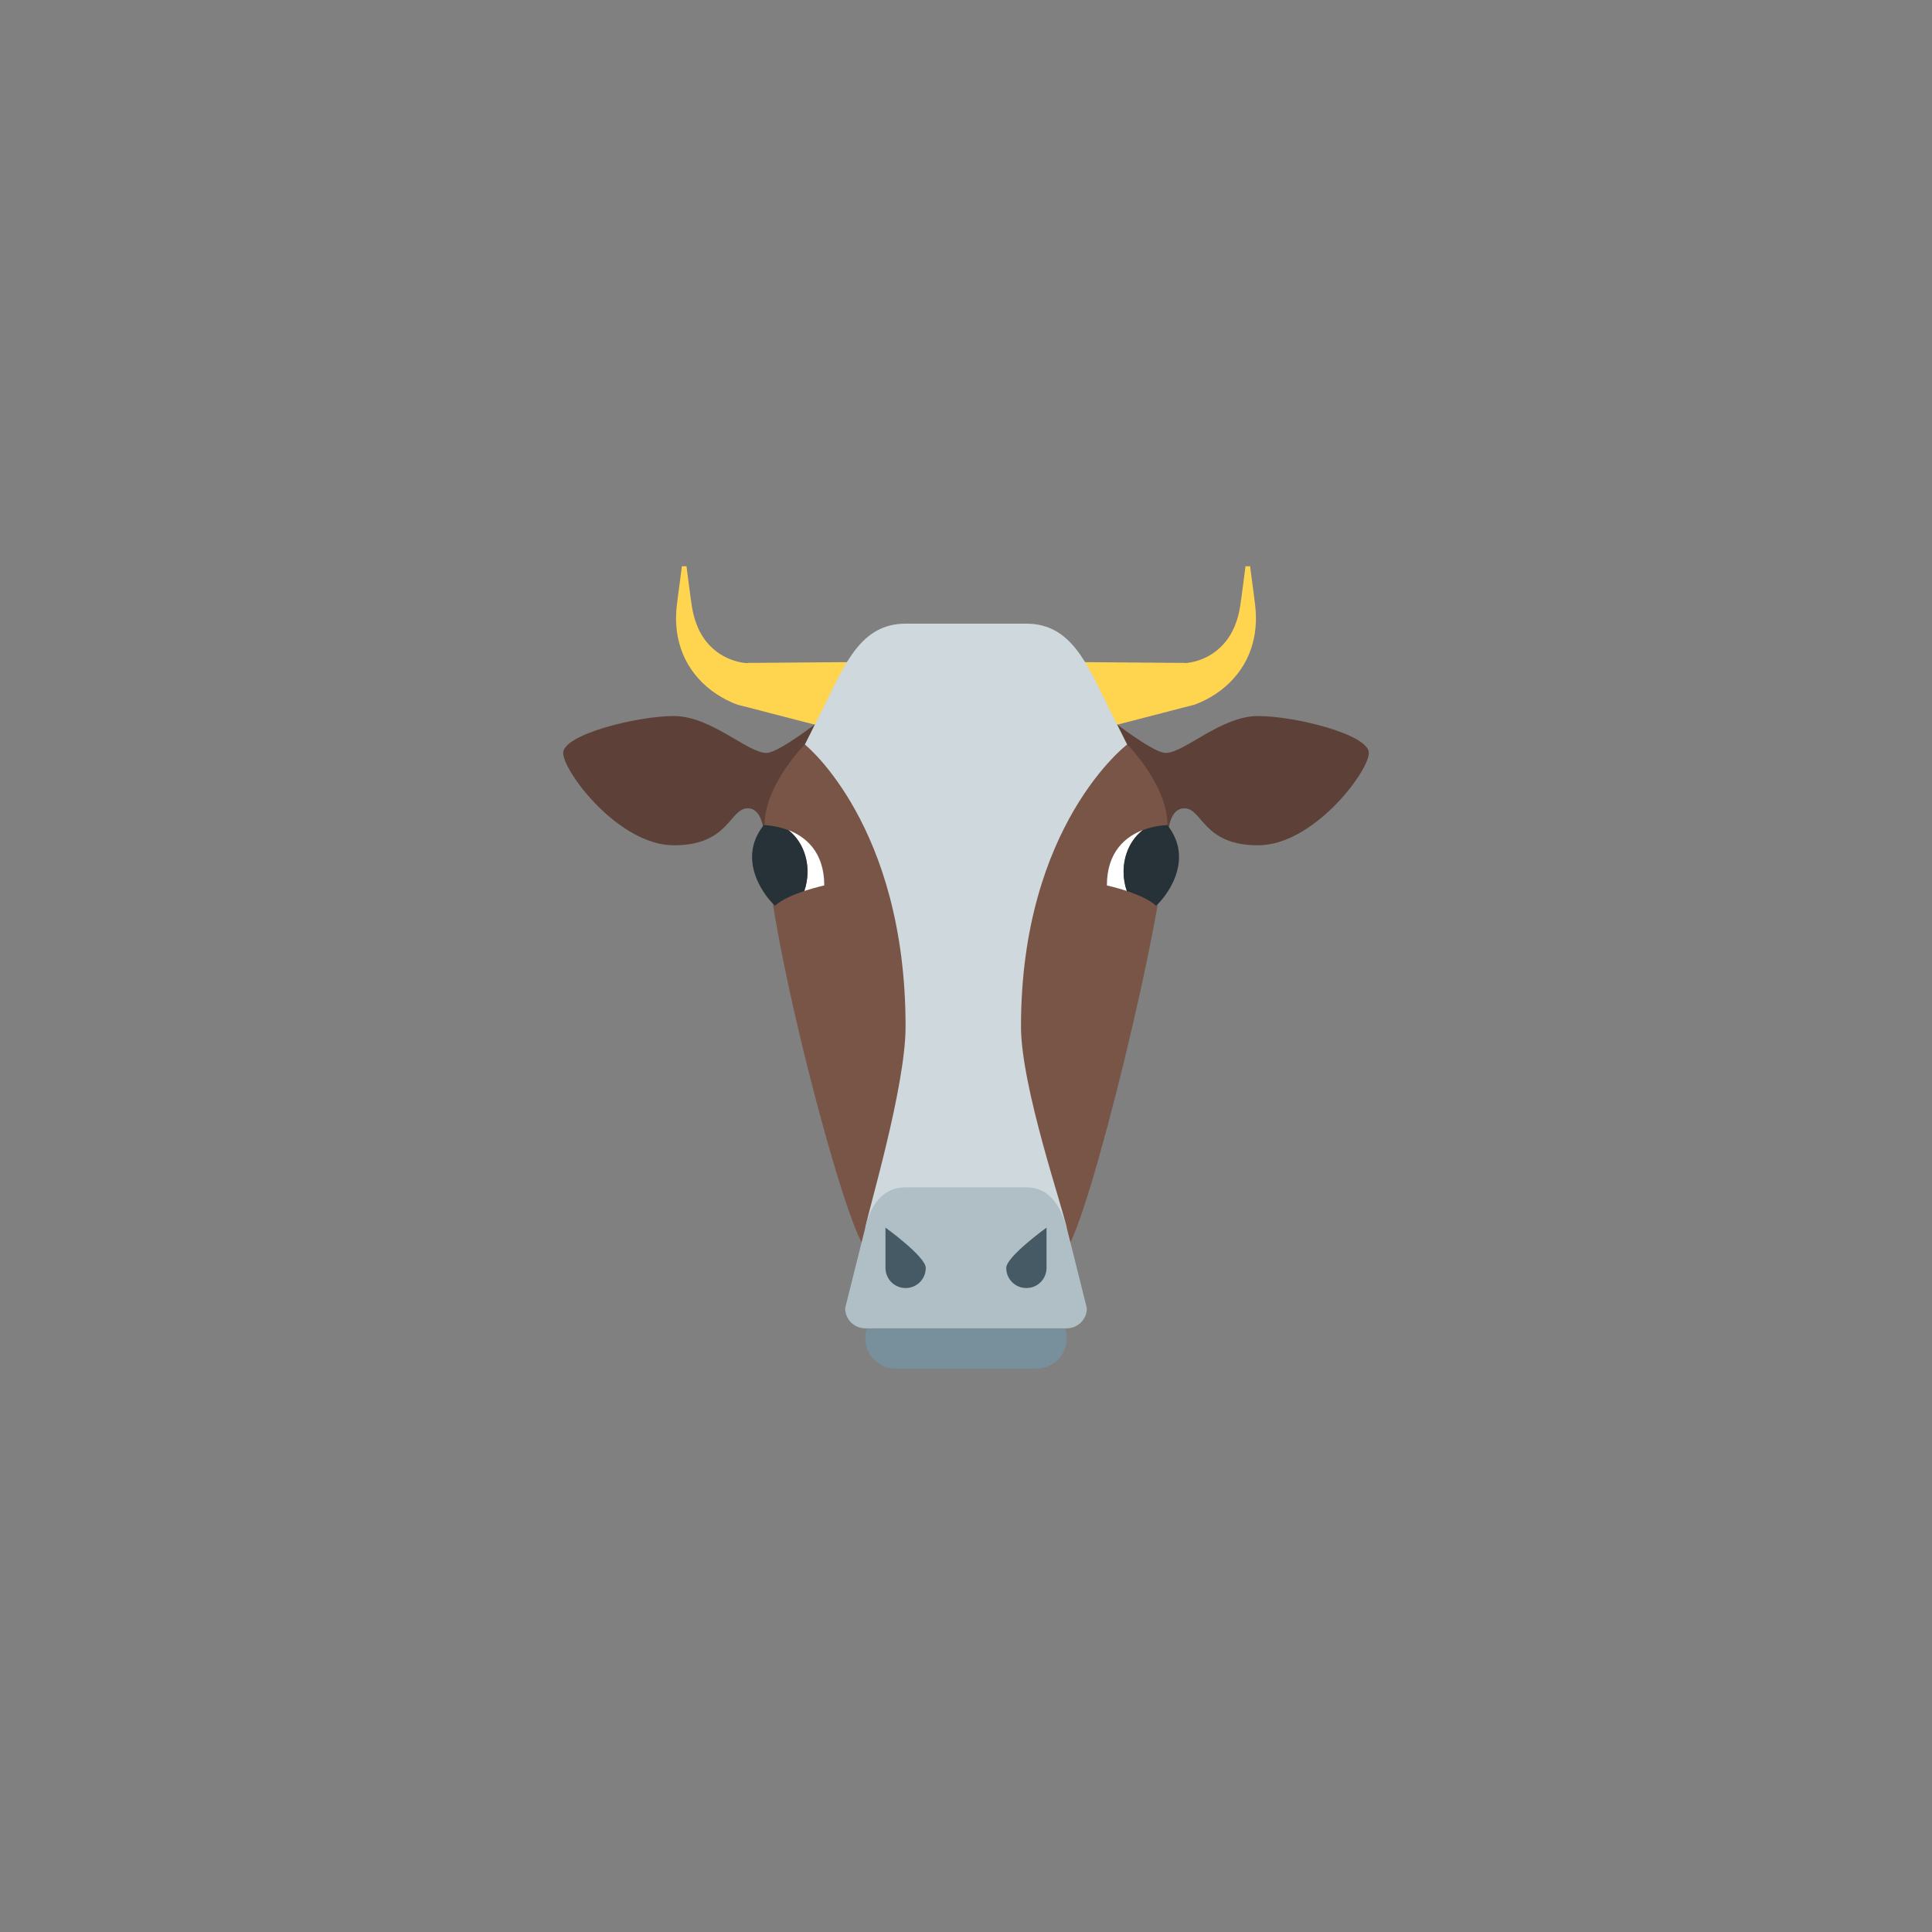 <?xml version="1.0" encoding="UTF-8" standalone="no" ?>
<!DOCTYPE svg PUBLIC "-//W3C//DTD SVG 1.1//EN" "http://www.w3.org/Graphics/SVG/1.1/DTD/svg11.dtd">
<svg xmlns="http://www.w3.org/2000/svg" xmlns:xlink="http://www.w3.org/1999/xlink" version="1.1" width="400" height="400" viewBox="0 0 400 400" xml:space="preserve">
<rect x="0" y="0" width="400" height="400" fill="#808080" stroke="none"/>
<desc>Created with Fabric.js 3.6.2</desc>
<defs>
</defs>
<g transform="matrix(4.17 0 0 4.17 162.17 135.39)" id="surface1"  >
<path style="stroke: none; stroke-width: 1; stroke-dasharray: none; stroke-linecap: butt; stroke-dashoffset: 0; stroke-linejoin: miter; stroke-miterlimit: 4; fill: rgb(255,213,79); fill-rule: nonzero; opacity: 1;"  transform=" translate(-14.92, -8.49)" d="M 19.754 12.852 L 16.039 11.887 L 14.18 11.406 L 13.254 11.164 L 12.68 11.02 C 12.469 10.949 12.289 10.867 12.109 10.777 C 11.402 10.418 10.785 9.898 10.348 9.254 C 9.91 8.613 9.676 7.879 9.617 7.172 C 9.543 6.453 9.676 5.793 9.75 5.176 L 9.875 4.223 L 9.883 4.16 L 9.887 4.148 L 9.887 4.137 C 9.988 4.133 9.66 4.137 10.113 4.137 L 10.109 4.168 L 10.094 4.285 L 10 5 L 9.906 4.285 L 9.891 4.168 L 9.887 4.137 C 10.34 4.137 10.012 4.133 10.113 4.137 L 10.113 4.141 L 10.117 4.148 L 10.117 4.164 L 10.125 4.223 L 10.25 5.176 C 10.34 5.82 10.391 6.441 10.598 6.969 C 10.98 8.059 11.855 8.73 12.824 8.91 C 12.938 8.93 13.062 8.949 13.16 8.949 C 13.168 8.949 13.184 8.949 13.18 8.945 L 13.18 8.941 L 13.188 8.945 C 13.082 8.926 13.16 8.938 13.141 8.934 L 13.527 8.934 L 14.488 8.926 L 16.406 8.91 L 20.246 8.883 Z" stroke-linecap="round" />
</g>
<g transform="matrix(4.17 0 0 4.17 237.83 135.39)" id="surface1"  >
<path style="stroke: none; stroke-width: 1; stroke-dasharray: none; stroke-linecap: butt; stroke-dashoffset: 0; stroke-linejoin: miter; stroke-miterlimit: 4; fill: rgb(255,213,79); fill-rule: nonzero; opacity: 1;"  transform=" translate(-33.08, -8.49)" d="M 27.754 8.883 L 31.594 8.91 L 33.512 8.926 L 34.473 8.934 L 34.859 8.934 C 34.84 8.938 34.922 8.926 34.812 8.945 L 34.82 8.941 L 34.82 8.945 C 34.816 8.949 34.836 8.945 34.844 8.945 C 34.938 8.945 35.062 8.93 35.18 8.906 C 36.145 8.727 37.02 8.055 37.402 6.969 C 37.613 6.441 37.66 5.816 37.75 5.176 L 37.875 4.223 L 37.883 4.16 L 37.887 4.148 L 37.887 4.137 C 37.988 4.133 37.66 4.137 38.113 4.137 L 38.109 4.168 L 38.094 4.285 L 38 5 L 37.906 4.285 L 37.891 4.168 L 37.887 4.137 C 38.34 4.137 38.012 4.133 38.113 4.137 L 38.113 4.148 L 38.117 4.164 L 38.125 4.223 L 38.25 5.176 C 38.324 5.797 38.457 6.453 38.383 7.172 C 38.324 7.879 38.09 8.613 37.652 9.254 C 37.215 9.898 36.598 10.418 35.891 10.777 C 35.711 10.867 35.531 10.949 35.32 11.02 L 34.75 11.164 L 33.82 11.406 L 31.961 11.887 L 28.246 12.852 Z" stroke-linecap="round" />
</g>
<g transform="matrix(4.17 0 0 4.17 200 158.33)" id="surface1"  >
<path style="stroke: none; stroke-width: 1; stroke-dasharray: none; stroke-linecap: butt; stroke-dashoffset: 0; stroke-linejoin: miter; stroke-miterlimit: 4; fill: rgb(93,64,55); fill-rule: nonzero; opacity: 1;"  transform=" translate(-24, -14)" d="M 34 18 C 34 18 33.914 16.164 34.836 16.164 C 35.75 16.164 35.75 18 38.5 18 C 41.25 18 44 14.332 44 13.414 C 44 12.5 40.336 11.582 38.5 11.582 C 36.664 11.582 34.836 13.414 33.914 13.414 C 33 13.414 29 10 29 10 L 19 10 C 19 10 15 13.414 14.086 13.414 C 13.164 13.414 11.336 11.582 9.5 11.582 C 7.664 11.582 4 12.5 4 13.414 C 4 14.332 6.75 18 9.5 18 C 12.25 18 12.25 16.164 13.164 16.164 C 14.086 16.164 14 18 14 18 Z" stroke-linecap="round" />
</g>
<g transform="matrix(4.17 0 0 4.17 200 207.12)" id="surface1"  >
<path style="stroke: none; stroke-width: 1; stroke-dasharray: none; stroke-linecap: butt; stroke-dashoffset: 0; stroke-linejoin: miter; stroke-miterlimit: 4; fill: rgb(121,85,72); fill-rule: nonzero; opacity: 1;"  transform=" translate(-24, -25.71)" d="M 32 13 L 16 13 C 16 13 14 15 14 17 C 14 22 18 37 19 38 C 19.355 38.355 21 38.5 23 38.375 C 25 38.5 28.645 38.355 29 38 C 30 37 34 21 34 17 C 34 15 32 13 32 13 Z" stroke-linecap="round" />
</g>
<g transform="matrix(4.17 0 0 4.17 200 191.67)" id="surface1"  >
<path style="stroke: none; stroke-width: 1; stroke-dasharray: none; stroke-linecap: butt; stroke-dashoffset: 0; stroke-linejoin: miter; stroke-miterlimit: 4; fill: rgb(207,216,220); fill-rule: nonzero; opacity: 1;"  transform=" translate(-24, -22)" d="M 27 7 L 21 7 C 18.789 7 18 9 17 11 L 16 13 C 16 13 21 17 21 27 C 21 30 19.16 36.105 19 37 L 29 37 C 28.84 36.105 26.73 30 26.73 27 C 26.73 17 32 13 32 13 L 31 11 C 30 9 29.211 7 27 7 Z" stroke-linecap="round" />
</g>
<g transform="matrix(4.17 0 0 4.17 200 277.08)" id="surface1"  >
<path style="stroke: none; stroke-width: 1; stroke-dasharray: none; stroke-linecap: butt; stroke-dashoffset: 0; stroke-linejoin: miter; stroke-miterlimit: 4; fill: rgb(120,144,156); fill-rule: nonzero; opacity: 1;"  transform=" translate(-24, -42.5)" d="M 29 42.5 C 29 43.328 28.328 44 27.504 44 L 20.496 44 C 19.672 44 19 43.328 19 42.5 C 19 41.672 19.672 41 20.496 41 L 27.504 41 C 28.328 41 29 41.672 29 42.5 Z" stroke-linecap="round" />
</g>
<g transform="matrix(4.17 0 0 4.17 200 260.42)" id="surface1"  >
<path style="stroke: none; stroke-width: 1; stroke-dasharray: none; stroke-linecap: butt; stroke-dashoffset: 0; stroke-linejoin: miter; stroke-miterlimit: 4; fill: rgb(176,190,197); fill-rule: nonzero; opacity: 1;"  transform=" translate(-24, -38.5)" d="M 30 41 C 30 41.555 29.555 42 29 42 L 19 42 C 18.445 42 18 41.555 18 41 L 19 37 C 19.141 36.375 19.594 35 21 35 L 27 35 C 28.359 35 28.812 36.344 29 37 Z" stroke-linecap="round" />
</g>
<g transform="matrix(4.17 0 0 4.17 212.5 260.42)" id="surface1"  >
<path style="stroke: none; stroke-width: 1; stroke-dasharray: none; stroke-linecap: butt; stroke-dashoffset: 0; stroke-linejoin: miter; stroke-miterlimit: 4; fill: rgb(69,90,100); fill-rule: nonzero; opacity: 1;"  transform=" translate(-27, -38.5)" d="M 26 39 C 26 38.445 28 37 28 37 C 28 37 28 38.445 28 39 C 28 39.555 27.555 40 27 40 C 26.445 40 26 39.555 26 39 Z" stroke-linecap="round" />
</g>
<g transform="matrix(4.17 0 0 4.17 187.5 260.42)" id="surface1"  >
<path style="stroke: none; stroke-width: 1; stroke-dasharray: none; stroke-linecap: butt; stroke-dashoffset: 0; stroke-linejoin: miter; stroke-miterlimit: 4; fill: rgb(69,90,100); fill-rule: nonzero; opacity: 1;"  transform=" translate(-21, -38.5)" d="M 22 39 C 22 38.445 20 37 20 37 C 20 37 20 38.445 20 39 C 20 39.555 20.445 40 21 40 C 21.555 40 22 39.555 22 39 Z" stroke-linecap="round" />
</g>
<g transform="matrix(4.17 0 0 4.17 232.88 178.19)" id="surface1"  >
<path style="stroke: none; stroke-width: 1; stroke-dasharray: none; stroke-linecap: butt; stroke-dashoffset: 0; stroke-linejoin: miter; stroke-miterlimit: 4; fill: rgb(255,255,255); fill-rule: nonzero; opacity: 1;"  transform=" translate(-31.89, -18.77)" d="M 31.988 20.273 C 31.887 19.98 31.828 19.656 31.828 19.32 C 31.828 18.445 32.211 17.688 32.781 17.25 C 31.953 17.57 31 18.309 31 20 C 31 20 31.465 20.102 32.008 20.281 C 32 20.277 31.996 20.277 31.988 20.273 Z" stroke-linecap="round" />
</g>
<g transform="matrix(4.17 0 0 4.17 166.93 178.19)" id="surface1"  >
<path style="stroke: none; stroke-width: 1; stroke-dasharray: none; stroke-linecap: butt; stroke-dashoffset: 0; stroke-linejoin: miter; stroke-miterlimit: 4; fill: rgb(255,255,255); fill-rule: nonzero; opacity: 1;"  transform=" translate(-16.06, -18.77)" d="M 15.965 20.273 C 16.066 19.98 16.125 19.656 16.125 19.32 C 16.125 18.445 15.742 17.688 15.172 17.25 C 16 17.57 16.953 18.309 16.953 20 C 16.953 20 16.488 20.102 15.945 20.281 C 15.953 20.277 15.957 20.277 15.965 20.273 Z" stroke-linecap="round" />
</g>
<g transform="matrix(4.17 0 0 4.17 238.35 179.17)" id="surface1"  >
<path style="stroke: none; stroke-width: 1; stroke-dasharray: none; stroke-linecap: butt; stroke-dashoffset: 0; stroke-linejoin: miter; stroke-miterlimit: 4; fill: rgb(38,50,56); fill-rule: nonzero; opacity: 1;"  transform=" translate(-33.2, -19)" d="M 34 17 C 34 17 33.43 17 32.781 17.25 C 32.211 17.688 31.828 18.445 31.828 19.32 C 31.828 19.656 31.887 19.98 31.988 20.273 C 32.508 20.445 33.098 20.691 33.438 21 C 33.793 20.711 35.438 18.812 34 17 Z" stroke-linecap="round" />
</g>
<g transform="matrix(4.17 0 0 4.17 161.45 179.17)" id="surface1"  >
<path style="stroke: none; stroke-width: 1; stroke-dasharray: none; stroke-linecap: butt; stroke-dashoffset: 0; stroke-linejoin: miter; stroke-miterlimit: 4; fill: rgb(38,50,56); fill-rule: nonzero; opacity: 1;"  transform=" translate(-14.75, -19)" d="M 13.953 17 C 13.953 17 14.523 17 15.172 17.25 C 15.742 17.688 16.125 18.445 16.125 19.32 C 16.125 19.656 16.066 19.98 15.965 20.273 C 15.445 20.445 14.855 20.691 14.516 21 C 14.16 20.711 12.516 18.812 13.953 17 Z" stroke-linecap="round" />
</g>
</svg>